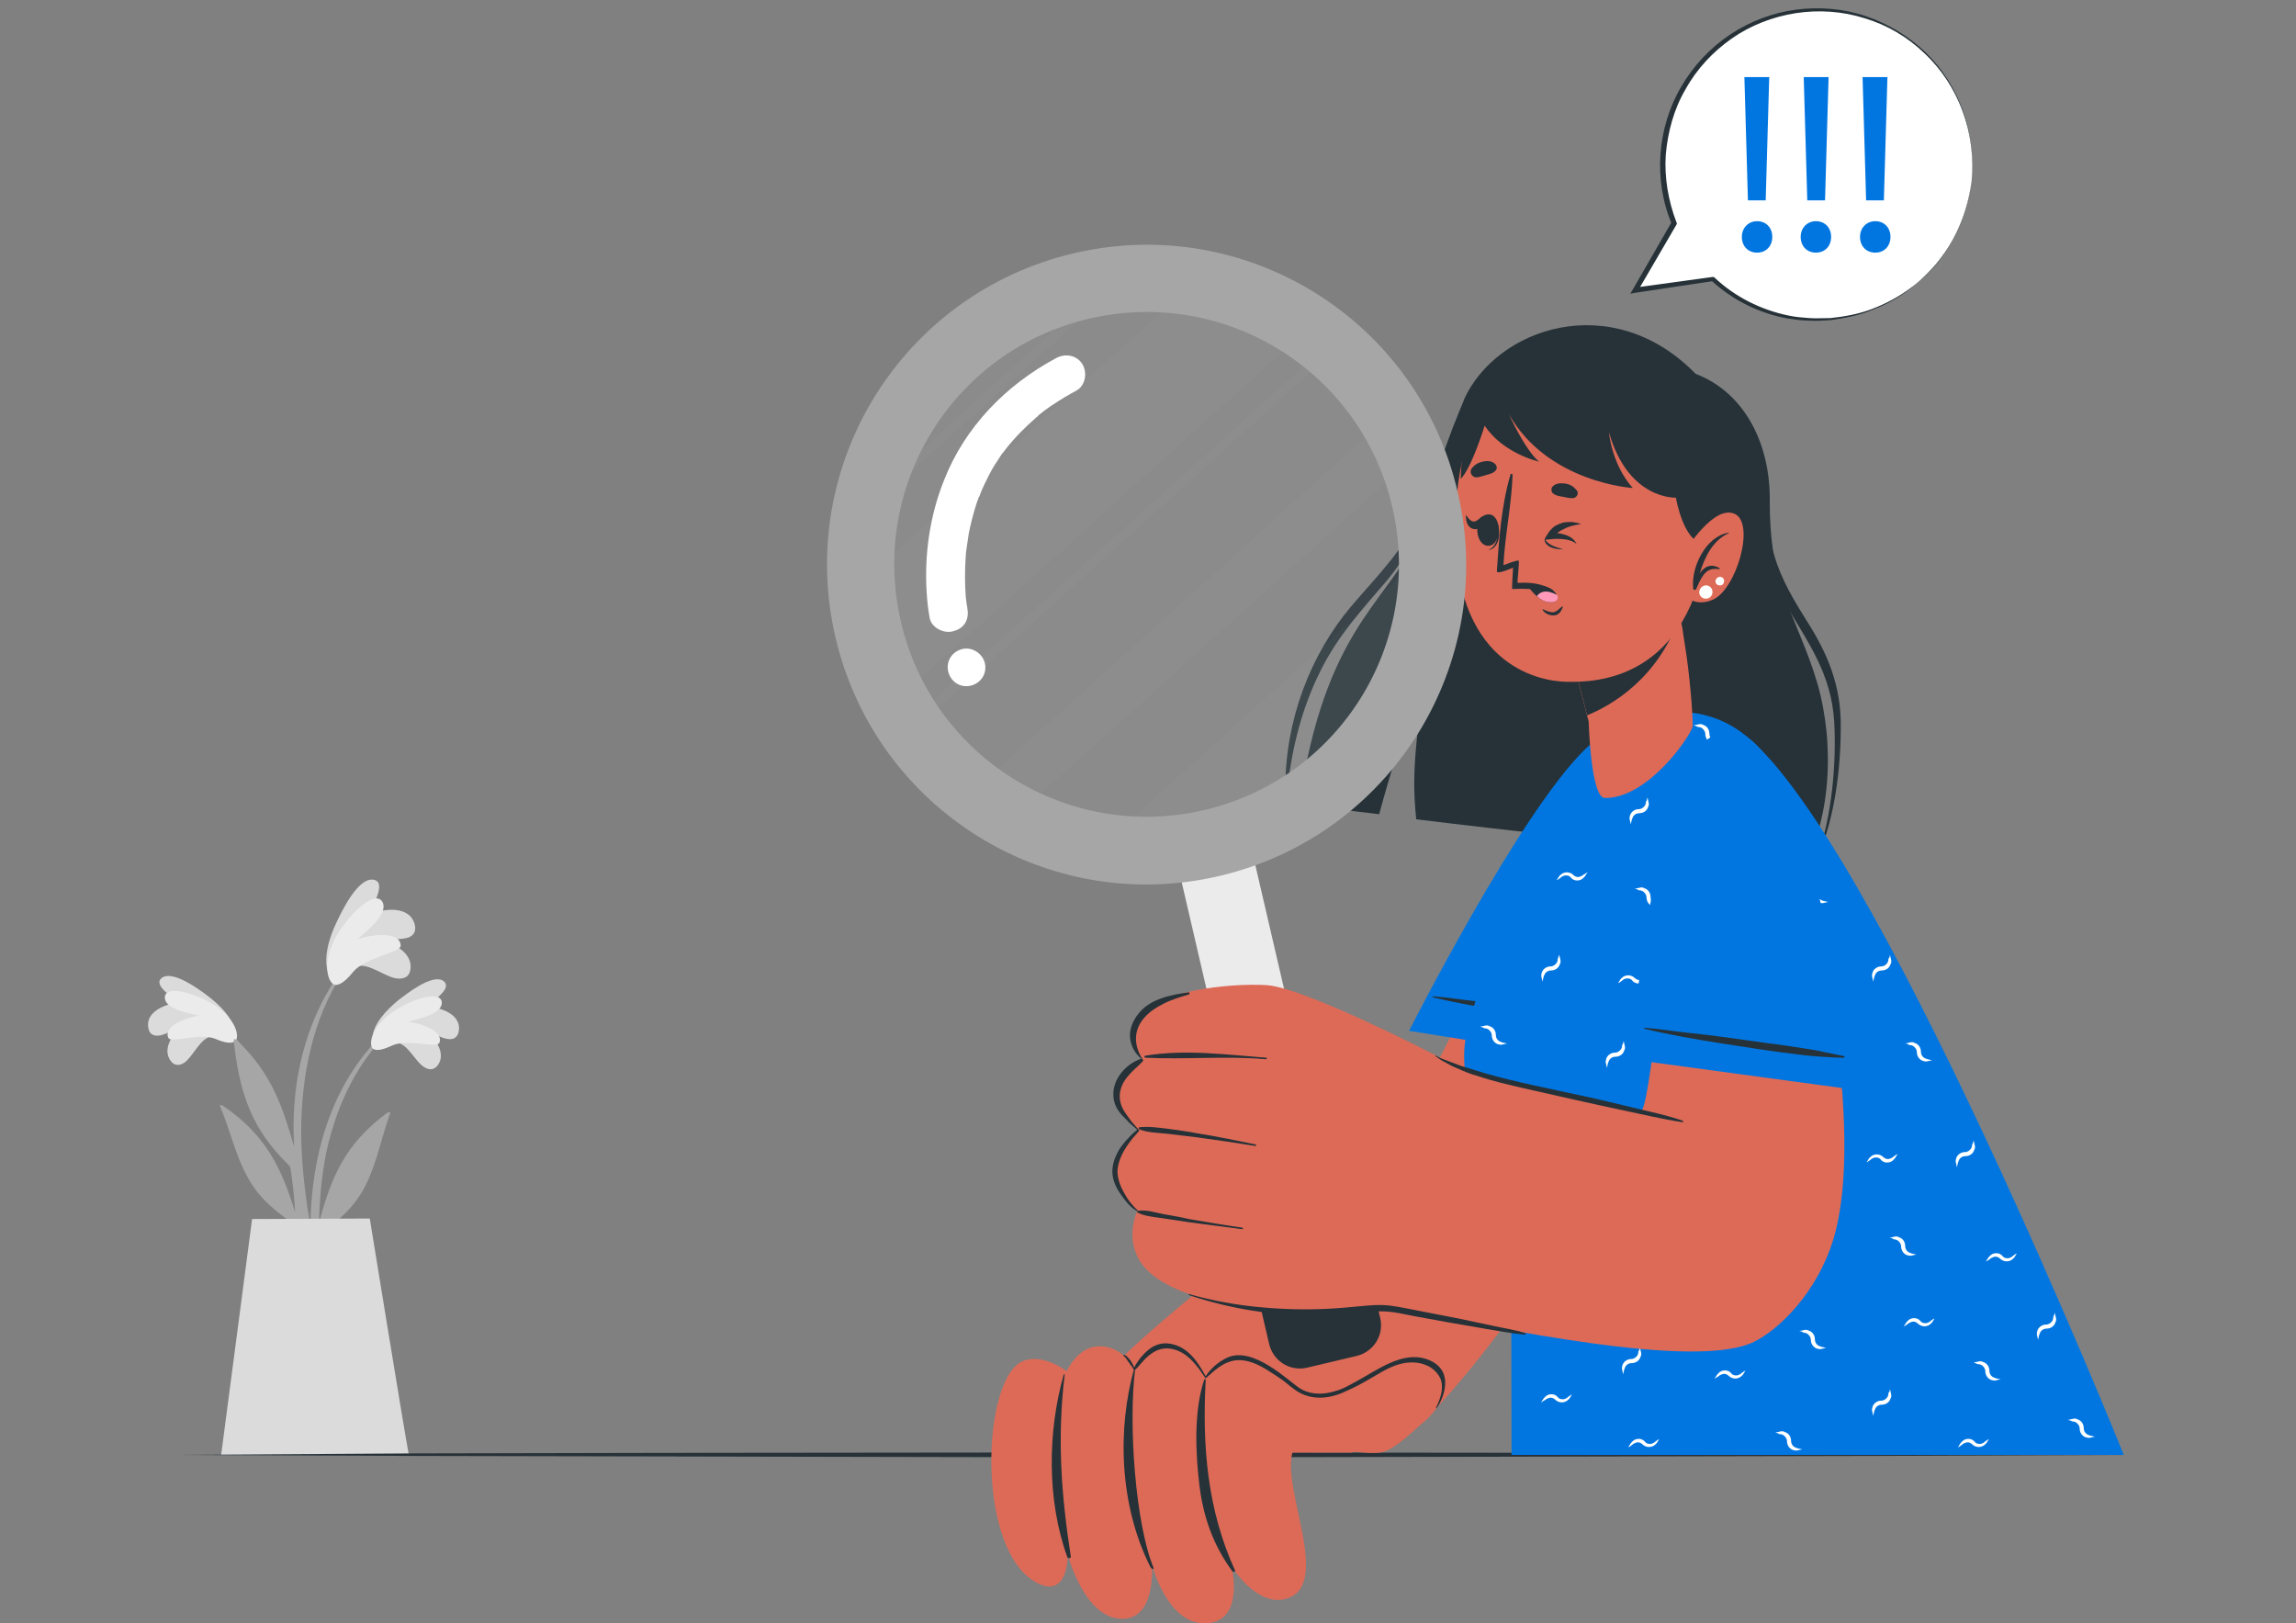 <svg width="331" height="234" viewBox="0 0 331 234" fill="none" xmlns="http://www.w3.org/2000/svg">
<rect x="0" y="0" width="331" height="234" fill="#808080" stroke="none"/>
<g clip-path="url(#clip0)">
<path d="M55.136 149.102C45.118 158.901 43.436 174.038 45.557 187.346C45.63 187.639 46.069 187.566 46.069 187.273C46.069 184.275 45.995 181.277 45.995 178.279C46.069 178.132 46.069 177.986 46.142 177.913C48.774 176.012 51.187 173.891 52.65 170.966C54.332 167.676 54.99 163.946 56.233 160.509C56.379 160.217 56.014 160.29 55.794 160.436C49.725 164.897 47.751 169.723 45.995 176.231C46.069 172.867 46.361 169.504 47.019 166.213C48.336 160.071 50.968 154.001 55.355 149.467C55.575 149.248 55.355 148.956 55.136 149.102Z" fill="#A6A6A6"/>
<path d="M57.038 150.272C58.793 150.345 59.817 153.051 61.206 153.855C61.938 154.294 62.596 154.221 63.108 153.563C64.424 151.734 62.596 149.394 60.914 148.151C62.157 148.663 63.181 149.541 64.497 149.76C65.301 149.906 65.886 149.614 66.106 148.809C66.691 146.25 63.546 145.153 61.353 145.08C62.376 144.349 65.448 142.374 63.839 141.351C62.23 140.4 58.647 143.252 57.477 144.129C55.795 145.519 53.748 147.566 53.674 149.76C53.528 152.319 55.722 150.784 57.038 150.272Z" fill="#DBDBDB"/>
<path d="M56.525 150.711C58.719 149.687 62.96 151.149 63.326 150.345C64.057 148.663 60.694 147.493 58.865 147.274C60.547 146.835 63.765 146.104 63.692 144.495C63.545 142.521 58.792 144.202 56.306 146.104C53.235 148.444 53.235 150.711 53.747 151.149C54.478 151.734 56.16 150.857 56.525 150.711Z" fill="#EBEBEB"/>
<path d="M32.394 148.151C42.778 157.585 45.045 172.648 43.436 185.957C43.363 186.25 42.924 186.176 42.924 185.884C42.778 182.886 42.778 179.888 42.632 176.89C42.559 176.743 42.486 176.597 42.486 176.524C39.78 174.696 37.294 172.648 35.758 169.796C33.93 166.579 33.199 162.923 31.736 159.486C31.59 159.193 31.956 159.266 32.175 159.413C38.391 163.654 40.584 168.407 42.559 174.769C42.339 171.405 41.974 168.115 41.096 164.751C39.561 158.681 36.709 152.685 32.175 148.371C31.956 148.298 32.175 148.005 32.394 148.151Z" fill="#A6A6A6"/>
<path d="M30.566 149.395C28.884 149.541 27.86 152.32 26.544 153.197C25.886 153.636 25.155 153.636 24.643 152.978C23.254 151.15 25.009 148.81 26.617 147.493C25.447 148.078 24.424 148.956 23.107 149.248C22.303 149.395 21.645 149.175 21.425 148.371C20.767 145.885 23.839 144.641 26.032 144.495C24.936 143.837 21.864 141.936 23.4 140.912C25.009 139.888 28.665 142.594 29.835 143.471C31.59 144.788 33.711 146.762 33.857 148.956C34.149 151.296 31.882 149.833 30.566 149.395Z" fill="#DBDBDB"/>
<path d="M31.078 149.76C28.811 148.81 24.643 150.418 24.277 149.614C23.473 147.932 26.837 146.689 28.665 146.396C26.983 146.031 23.692 145.373 23.766 143.764C23.839 141.79 28.665 143.325 31.224 145.08C34.369 147.347 34.442 149.614 33.93 150.053C33.199 150.711 31.444 149.906 31.078 149.76Z" fill="#EBEBEB"/>
<path d="M42.998 173.014C43.729 177.986 44.679 183.105 46.215 187.858C46.361 188.297 47.019 188.151 46.946 187.712C46.288 183.105 45.045 178.645 44.314 174.038C43.656 169.431 43.217 164.678 43.509 159.998C43.948 152.246 46.069 144.056 51.114 137.987C51.261 137.841 50.968 137.621 50.895 137.768C40.804 149.614 42.413 164.02 42.413 165.336C40.95 160.436 39.487 154.879 34.076 149.906C33.857 149.687 33.638 149.76 33.711 150.126C34.661 159.193 37.221 163.873 42.413 168.7C42.559 170.162 42.778 171.625 42.998 173.014Z" fill="#A6A6A6"/>
<path d="M51.188 139.376C53.016 138.572 55.502 140.912 57.33 141.058C58.281 141.131 59.012 140.766 59.158 139.815C59.597 137.256 56.526 135.793 54.112 135.281C55.648 135.208 57.111 135.574 58.646 135.208C59.524 134.989 60.036 134.331 59.816 133.38C59.158 130.455 55.282 130.894 53.016 131.918C53.747 130.601 55.867 127.018 53.747 126.799C51.553 126.579 49.286 131.333 48.555 132.868C47.458 135.135 46.434 138.353 47.458 140.619C48.555 143.325 50.091 140.619 51.188 139.376Z" fill="#DBDBDB"/>
<path d="M50.895 140.108C52.65 137.987 57.769 137.329 57.769 136.305C57.696 134.184 53.601 134.696 51.553 135.354C53.089 134.038 56.014 131.698 55.136 130.016C54.039 128.042 49.871 132.21 48.263 135.354C46.288 139.376 47.458 141.716 48.19 141.936C49.213 142.228 50.603 140.473 50.895 140.108Z" fill="#EBEBEB"/>
<path d="M36.343 175.719L31.882 209.722H58.939C58.354 206.724 53.308 175.646 53.308 175.646L36.343 175.719Z" fill="#DBDBDB"/>
<path d="M24.863 209.723L59.962 209.503L95.062 209.43L165.263 209.357L235.536 209.43L270.636 209.503L305.736 209.723L270.636 209.869L235.536 209.942L165.263 210.088L95.062 209.942L59.962 209.869L24.863 209.723Z" fill="#263238"/>
<path d="M187.42 115.172C187.346 115.537 187.566 115.903 187.931 115.976C188.736 116.122 189.613 116.196 190.71 116.342C193.781 109.614 196.926 104.349 196.048 106.397C194.732 109.395 193.635 113.782 193.416 116.707C194.659 116.854 197.438 117.219 198.827 117.366C202.045 105.373 205.628 96.598 205.189 99.377C203.507 110.492 203.8 114.148 204.165 118.097C217.255 119.706 234.512 121.607 246.943 122.631C248.991 116.049 250.892 108.883 251.038 109.395C252.428 113.344 252.355 118.828 252.062 123.069C256.011 123.362 259.228 123.581 261.203 123.581C261.203 123.581 262.665 118.024 262.958 116.196C263.762 111.516 263.689 106.616 262.811 101.936C261.934 97.11 259.96 92.796 258.205 88.408C258.205 88.335 258.205 88.335 258.131 88.335C258.131 88.335 258.131 88.335 258.131 88.262C256.888 85.191 256.084 82.339 255.572 79.267V79.194C255.28 77.074 255.133 74.807 255.133 72.394C255.28 64.058 251.55 56.599 244.457 53.893C232.391 41.535 215.719 47.239 211.039 57.623V57.696C209.211 62.376 207.383 68.518 205.774 73.198C205.774 73.198 205.774 73.198 205.774 73.271C204.97 75.538 204.311 77.439 203.653 78.683C199.412 87.092 191.003 91.479 187.42 115.172Z" fill="#263238"/>
<path d="M247.455 56.38C251.989 59.378 254.548 63.473 254.768 69.615C254.914 73.198 254.768 76.635 255.791 80.072C256.815 83.582 258.643 86.58 260.471 89.505C263.469 94.185 265.444 98.865 265.371 104.788C265.371 110.858 264.493 117.951 262.08 123.435H262.007C264.054 117.878 264.786 109.98 264.42 103.911C263.981 97.256 260.837 92.869 257.766 87.677C255.279 83.509 253.89 78.975 253.744 73.93C253.671 70.931 253.963 67.787 253.086 64.935C252.062 61.498 249.576 59.158 247.089 57.038C246.724 56.672 247.089 56.16 247.455 56.38Z" fill="#263238"/>
<path d="M194.805 87.384C198.608 82.924 202.483 79.194 204.969 73.491C207.236 68.299 208.772 62.741 211.112 57.623C211.185 57.549 211.258 57.549 211.258 57.696C207.602 66.909 206.213 76.343 199.778 83.874C196.268 87.969 192.831 91.699 190.344 96.744C187.712 102.009 186.323 107.567 185.591 113.563C185.591 113.782 185.299 113.709 185.299 113.563C185.299 103.837 188.882 94.404 194.805 87.384Z" fill="#263238"/>
<path d="M158.023 200.874C158.023 200.874 193.269 210.454 199.119 209.357C204.969 208.333 224.64 181.789 229.027 172.209C233.415 162.557 240.654 114.733 239.265 109.468C237.876 104.203 230.563 104.13 224.421 117.731C218.278 131.332 203.726 161.167 201.094 163.58C198.461 165.994 155.171 198.388 158.023 200.874Z" fill="#DD6A57"/>
<path d="M196.048 206.213C190.637 203.361 184.056 196.487 179.595 195.829C175.573 195.171 173.964 198.534 173.964 198.534C173.964 198.534 171.917 193.927 167.749 194.001C165.628 194.001 163.727 197.438 163.727 197.438C163.727 197.438 161.899 193.854 158.169 194.074C155.244 194.293 153.782 197.657 153.782 197.657C153.782 197.657 150.418 195.024 147.493 196.194C141.497 198.534 140.546 223.982 149.76 228.296C154.074 230.271 153.928 224.055 153.928 224.055C153.928 224.055 156.195 232.976 161.46 233.342C166.725 233.708 166.067 225.591 166.067 225.591C166.067 225.591 168.334 234.219 173.818 234C179.522 233.781 177.548 225.81 177.548 225.81C177.548 225.81 181.131 231.587 185.299 230.49C192.173 228.662 184.787 214.914 186.323 209.357H194.951L196.048 206.213Z" fill="#DD6A57"/>
<path d="M188.224 200.801C193.562 203.068 199.705 194.586 205.189 196.56C212.355 199.12 205.701 207.968 194.878 209.357H186.25L188.224 200.801Z" fill="#DD6A57"/>
<path d="M153.489 198.169C153.489 198.096 153.416 198.022 153.343 198.169C151.003 206.432 150.93 216.304 153.855 224.421C153.928 224.713 154.44 224.64 154.367 224.347C152.978 215.353 152.393 207.236 153.489 198.169Z" fill="#263238"/>
<path d="M163.654 197.291C163.654 197.218 163.508 197.145 163.508 197.291C161.094 205.847 161.314 216.889 165.847 225.883C165.994 226.176 166.432 226.322 166.286 225.956C163.727 219.741 162.63 205.408 163.654 197.291Z" fill="#263238"/>
<path d="M178.059 226.395C174.038 217.62 173.306 208.406 173.818 198.9C173.818 198.754 173.672 198.754 173.599 198.9C172.063 203.507 172.356 209.649 172.941 214.329C173.526 218.863 174.988 222.885 177.694 226.541C177.84 226.614 178.133 226.541 178.059 226.395Z" fill="#263238"/>
<path d="M205.627 195.902C202.117 194.732 198.534 197.511 195.536 199.119C194.586 199.631 193.635 200.216 192.538 200.509C190.198 201.24 188.443 200.801 187.419 200.143C185.811 199.119 180.692 194.001 176.962 195.683C175.792 196.194 174.476 197.291 173.818 198.388C172.721 196.341 171.259 194.147 168.772 193.708C167.602 193.489 166.579 193.781 165.628 194.513C165.189 194.878 164.751 195.317 164.385 195.756C164.092 196.194 163.727 196.633 163.507 197.145C163.507 197.145 163.507 197.145 163.507 197.072C163.507 196.999 163.434 196.999 163.434 196.926C163.361 196.853 163.361 196.706 163.288 196.633C163.142 196.414 163.069 196.194 162.922 196.048C162.776 195.902 162.63 195.683 162.484 195.536C162.337 195.39 162.118 195.317 161.972 195.317C161.899 195.317 161.899 195.39 161.972 195.463C162.118 195.536 162.264 195.683 162.337 195.829C162.484 195.975 162.557 196.194 162.703 196.341C162.849 196.487 162.922 196.706 163.069 196.853C163.142 196.926 163.215 196.999 163.288 197.145C163.288 197.218 163.361 197.218 163.361 197.291C163.361 197.364 163.434 197.364 163.507 197.438C163.581 197.511 163.654 197.438 163.654 197.438C164.019 197.145 164.312 196.706 164.677 196.341C165.043 195.902 165.409 195.536 165.921 195.171C166.798 194.513 167.822 194.22 168.919 194.439C171.186 194.878 172.575 196.853 173.745 198.608C173.745 198.681 173.818 198.681 173.818 198.681C175.061 197.584 176.231 196.414 177.913 196.121C179.741 195.829 181.496 196.706 182.959 197.657C183.69 198.096 184.421 198.608 185.152 199.119C185.737 199.631 186.396 200.143 187.054 200.582C189.906 202.337 192.977 201.021 193.781 200.655C195.317 199.997 196.779 199.193 198.242 198.315C199.704 197.438 201.24 196.56 202.995 196.414C204.531 196.268 206.212 196.706 207.236 198.023C207.748 198.681 208.479 199.997 207.017 202.922C207.017 202.922 207.017 202.995 207.09 202.995C207.821 202.118 210.161 197.438 205.627 195.902Z" fill="#263238"/>
<path d="M236.486 153.928L203.141 148.59C203.141 148.59 219.083 117.073 228.589 107.932C238.022 98.938 242.629 108.152 241.239 122.119C239.777 137.548 236.486 153.928 236.486 153.928Z" fill="#0176E1"/>
<path d="M235.39 147.712C234.439 147.493 233.488 147.347 232.538 147.127C231.66 146.908 230.71 146.762 229.759 146.616C227.858 146.323 226.03 146.031 224.128 145.811C220.399 145.299 216.67 144.714 212.94 144.349C210.82 144.129 208.699 143.764 206.578 143.617C206.505 143.617 206.505 143.691 206.578 143.764C210.235 144.641 214.037 145.299 217.766 145.884C221.496 146.469 225.225 147.054 228.955 147.493C229.978 147.639 231.075 147.712 232.099 147.786C233.196 147.859 234.293 147.932 235.316 147.932C235.463 147.932 235.536 147.786 235.39 147.712Z" fill="#263238"/>
<path d="M217.913 209.723H306.174C306.174 209.723 269.539 118.682 250.892 105.446C245.261 101.424 236.413 100.986 230.344 109.029C225.444 115.611 211.77 141.716 211.112 151.149C210.527 160.583 217.839 169.869 217.839 169.869L217.913 209.723Z" fill="#0176E1"/>
<path d="M247.163 148.005C247.382 147.932 247.601 147.932 247.821 147.859C248.04 147.786 248.333 147.786 248.552 147.932C249.064 148.078 249.429 148.59 249.429 149.175C249.429 149.541 249.576 149.833 249.868 150.053C250.014 150.126 250.161 150.199 250.38 150.272C250.599 150.345 250.819 150.345 251.038 150.418C250.819 150.491 250.599 150.491 250.38 150.564C250.161 150.638 249.868 150.564 249.649 150.491C249.137 150.272 248.844 149.76 248.844 149.248C248.844 148.883 248.625 148.59 248.333 148.371C248.186 148.298 248.04 148.224 247.748 148.224C247.601 148.078 247.382 148.078 247.163 148.005Z" fill="white"/>
<path d="M213.379 148.005C213.598 147.932 213.818 147.932 214.037 147.859C214.256 147.786 214.549 147.786 214.768 147.932C215.28 148.078 215.646 148.59 215.646 149.175C215.646 149.541 215.792 149.833 216.085 150.053C216.231 150.126 216.377 150.199 216.596 150.272C216.816 150.345 217.035 150.345 217.255 150.418C217.035 150.491 216.816 150.491 216.596 150.564C216.377 150.638 216.085 150.564 215.865 150.491C215.353 150.272 215.061 149.76 215.061 149.248C215.061 148.883 214.841 148.59 214.549 148.371C214.403 148.298 214.256 148.224 213.964 148.224C213.818 148.078 213.598 148.078 213.379 148.005Z" fill="white"/>
<path d="M259.375 191.88C259.594 191.807 259.813 191.807 260.033 191.734C260.252 191.661 260.545 191.661 260.764 191.807C261.276 191.953 261.641 192.465 261.641 193.05C261.641 193.416 261.788 193.708 262.08 193.928C262.226 194.001 262.373 194.074 262.592 194.147C262.811 194.22 263.031 194.22 263.25 194.293C263.031 194.366 262.811 194.366 262.592 194.439C262.373 194.513 262.08 194.439 261.861 194.366C261.349 194.147 261.056 193.635 261.056 193.123C261.056 192.758 260.837 192.465 260.544 192.246C260.398 192.173 260.252 192.099 259.96 192.099C259.886 191.953 259.594 191.88 259.375 191.88Z" fill="white"/>
<path d="M274.658 150.418C274.877 150.345 275.096 150.345 275.316 150.272C275.535 150.199 275.828 150.199 276.047 150.345C276.559 150.491 276.925 151.003 276.925 151.588C276.925 151.954 277.071 152.246 277.363 152.466C277.51 152.539 277.656 152.612 277.875 152.685C278.095 152.758 278.314 152.758 278.533 152.831C278.314 152.904 278.095 152.904 277.875 152.978C277.656 153.051 277.363 152.978 277.144 152.904C276.632 152.685 276.34 152.173 276.34 151.661C276.34 151.296 276.12 151.003 275.828 150.784C275.681 150.711 275.535 150.638 275.243 150.638C275.096 150.491 274.877 150.418 274.658 150.418Z" fill="white"/>
<path d="M235.682 128.115C235.902 128.042 236.121 128.042 236.34 127.969C236.56 127.896 236.852 127.896 237.072 128.042C237.583 128.188 237.949 128.7 237.949 129.285C237.949 129.651 238.095 129.943 238.388 130.163C238.534 130.236 238.68 130.309 238.9 130.382C239.119 130.455 239.338 130.455 239.558 130.528C239.338 130.601 239.119 130.601 238.9 130.675C238.68 130.748 238.388 130.675 238.168 130.601C237.657 130.382 237.364 129.87 237.364 129.358C237.364 128.993 237.145 128.7 236.852 128.481C236.706 128.408 236.56 128.335 236.267 128.335C236.121 128.188 235.902 128.188 235.682 128.115Z" fill="white"/>
<path d="M259.667 127.603C259.886 127.53 260.106 127.53 260.325 127.457C260.544 127.384 260.837 127.384 261.056 127.53C261.568 127.676 261.934 128.188 261.934 128.773C261.934 129.139 262.08 129.431 262.373 129.651C262.519 129.724 262.665 129.797 262.884 129.87C263.104 129.943 263.323 129.943 263.543 130.016C263.323 130.089 263.104 130.089 262.884 130.163C262.665 130.236 262.373 130.163 262.153 130.089C261.641 129.87 261.349 129.358 261.349 128.846C261.349 128.481 261.129 128.188 260.837 127.969C260.691 127.896 260.544 127.823 260.252 127.823C260.106 127.676 259.886 127.676 259.667 127.603Z" fill="white"/>
<path d="M244.165 104.569C244.384 104.496 244.603 104.496 244.823 104.423C245.042 104.349 245.335 104.349 245.554 104.496C246.066 104.642 246.431 105.154 246.431 105.739C246.431 106.104 246.578 106.397 246.87 106.616C247.016 106.689 247.163 106.763 247.382 106.836C247.601 106.909 247.821 106.909 248.04 106.982C247.821 107.055 247.601 107.055 247.382 107.128C247.163 107.201 246.87 107.128 246.651 107.055C246.139 106.836 245.846 106.324 245.846 105.812C245.846 105.446 245.627 105.154 245.335 104.934C245.188 104.861 245.042 104.788 244.75 104.788C244.603 104.642 244.384 104.642 244.165 104.569Z" fill="white"/>
<path d="M229.759 166.359C229.978 166.286 230.198 166.286 230.417 166.213C230.637 166.14 230.929 166.14 231.148 166.286C231.66 166.432 232.026 166.944 232.026 167.529C232.026 167.895 232.172 168.187 232.465 168.407C232.611 168.48 232.757 168.553 232.977 168.626C233.196 168.699 233.415 168.699 233.635 168.772C233.415 168.846 233.196 168.846 232.977 168.919C232.757 168.992 232.465 168.919 232.245 168.846C231.733 168.626 231.441 168.114 231.441 167.602C231.441 167.237 231.222 166.944 230.929 166.725C230.783 166.652 230.637 166.579 230.344 166.579C230.198 166.432 229.978 166.432 229.759 166.359Z" fill="white"/>
<path d="M255.938 206.505C256.157 206.432 256.376 206.432 256.596 206.359C256.815 206.286 257.108 206.286 257.327 206.432C257.839 206.578 258.205 207.09 258.205 207.675C258.205 208.041 258.351 208.333 258.643 208.553C258.79 208.626 258.936 208.699 259.155 208.772C259.375 208.845 259.594 208.845 259.813 208.918C259.594 208.991 259.375 208.991 259.155 209.064C258.936 209.138 258.643 209.064 258.424 208.991C257.912 208.772 257.62 208.26 257.62 207.748C257.62 207.383 257.4 207.09 257.108 206.871C256.961 206.798 256.815 206.724 256.523 206.724C256.376 206.578 256.157 206.578 255.938 206.505Z" fill="white"/>
<path d="M243.068 184.933C243.287 184.86 243.506 184.86 243.726 184.787C243.945 184.714 244.238 184.714 244.457 184.86C244.969 185.006 245.334 185.518 245.334 186.103C245.334 186.469 245.481 186.761 245.773 186.981C245.92 187.054 246.066 187.127 246.285 187.2C246.504 187.273 246.724 187.273 246.943 187.346C246.724 187.42 246.504 187.42 246.285 187.493C246.066 187.566 245.773 187.493 245.554 187.42C245.042 187.2 244.75 186.688 244.75 186.176C244.75 185.811 244.53 185.518 244.238 185.299C244.091 185.226 243.945 185.153 243.653 185.153C243.506 185.006 243.287 185.006 243.068 184.933Z" fill="white"/>
<path d="M219.229 188.882C219.448 188.809 219.668 188.809 219.887 188.736C220.107 188.663 220.399 188.663 220.618 188.809C221.13 188.955 221.496 189.467 221.496 190.052C221.496 190.418 221.642 190.71 221.935 190.93C222.081 191.003 222.227 191.076 222.447 191.149C222.666 191.222 222.885 191.222 223.105 191.295C222.885 191.368 222.666 191.368 222.447 191.441C222.227 191.515 221.935 191.441 221.715 191.368C221.203 191.149 220.911 190.637 220.911 190.125C220.911 189.76 220.692 189.467 220.399 189.248C220.253 189.175 220.107 189.101 219.814 189.101C219.668 188.955 219.448 188.955 219.229 188.882Z" fill="white"/>
<path d="M254.036 166.871C254.256 166.798 254.475 166.798 254.694 166.725C254.914 166.652 255.206 166.652 255.426 166.798C255.938 166.944 256.303 167.456 256.303 168.041C256.303 168.407 256.45 168.699 256.742 168.919C256.888 168.992 257.034 169.065 257.254 169.138C257.473 169.211 257.693 169.211 257.912 169.284C257.693 169.358 257.473 169.358 257.254 169.431C257.034 169.504 256.742 169.431 256.523 169.358C256.011 169.138 255.718 168.626 255.718 168.114C255.718 167.749 255.499 167.456 255.206 167.237C255.06 167.164 254.914 167.091 254.621 167.091C254.475 166.944 254.256 166.944 254.036 166.871Z" fill="white"/>
<path d="M284.53 196.414C284.749 196.341 284.968 196.341 285.188 196.268C285.407 196.194 285.7 196.194 285.919 196.341C286.431 196.487 286.796 196.999 286.796 197.584C286.796 197.949 286.943 198.242 287.235 198.461C287.381 198.534 287.528 198.608 287.747 198.681C287.966 198.754 288.186 198.754 288.405 198.827C288.186 198.9 287.966 198.9 287.747 198.973C287.528 199.046 287.235 198.973 287.016 198.9C286.504 198.681 286.211 198.169 286.211 197.657C286.211 197.291 285.992 196.999 285.7 196.779C285.553 196.706 285.407 196.633 285.115 196.633C284.968 196.56 284.749 196.487 284.53 196.414Z" fill="white"/>
<path d="M272.391 178.425C272.61 178.352 272.83 178.352 273.049 178.279C273.268 178.206 273.561 178.206 273.78 178.352C274.292 178.498 274.658 179.01 274.658 179.595C274.658 179.961 274.804 180.253 275.096 180.472C275.243 180.546 275.389 180.619 275.608 180.692C275.828 180.765 276.047 180.765 276.266 180.838C276.047 180.911 275.828 180.911 275.608 180.984C275.389 181.057 275.096 180.984 274.877 180.911C274.365 180.692 274.073 180.18 274.073 179.668C274.073 179.302 273.853 179.01 273.561 178.791C273.415 178.717 273.268 178.644 272.976 178.644C272.903 178.498 272.61 178.425 272.391 178.425Z" fill="white"/>
<path d="M298.131 204.677C298.35 204.604 298.57 204.604 298.789 204.531C299.008 204.458 299.301 204.458 299.52 204.604C300.032 204.75 300.398 205.262 300.398 205.847C300.398 206.213 300.544 206.505 300.836 206.724C300.983 206.798 301.129 206.871 301.348 206.944C301.568 207.017 301.787 207.017 302.006 207.09C301.787 207.163 301.568 207.163 301.348 207.236C301.129 207.309 300.836 207.236 300.617 207.163C300.105 206.944 299.813 206.432 299.813 205.92C299.813 205.554 299.593 205.262 299.301 205.043C299.155 204.969 299.008 204.896 298.716 204.896C298.57 204.75 298.35 204.75 298.131 204.677Z" fill="white"/>
<path d="M237.73 140.546C237.583 140.766 237.51 140.912 237.364 141.131C237.218 141.278 237.072 141.497 236.779 141.643C236.267 141.863 235.682 141.79 235.317 141.351C235.097 141.058 234.732 140.985 234.366 141.058C234.147 141.131 234 141.205 233.854 141.351C233.635 141.497 233.488 141.643 233.269 141.716C233.415 141.497 233.488 141.351 233.635 141.131C233.781 140.985 234 140.766 234.22 140.693C234.732 140.473 235.317 140.62 235.682 140.985C235.902 141.205 236.267 141.351 236.633 141.205C236.852 141.131 236.998 141.058 237.145 140.912C237.364 140.766 237.51 140.693 237.73 140.546Z" fill="white"/>
<path d="M228.882 125.702C228.735 125.921 228.662 126.068 228.516 126.287C228.37 126.433 228.223 126.653 227.931 126.799C227.419 127.018 226.834 126.945 226.468 126.506C226.249 126.214 225.883 126.141 225.518 126.214C225.298 126.287 225.152 126.36 225.006 126.506C224.787 126.653 224.64 126.799 224.421 126.872C224.567 126.653 224.64 126.506 224.787 126.287C224.933 126.141 225.152 125.921 225.372 125.848C225.883 125.629 226.468 125.775 226.834 126.141C227.053 126.36 227.419 126.506 227.785 126.36C228.004 126.287 228.15 126.214 228.297 126.068C228.516 125.994 228.662 125.848 228.882 125.702Z" fill="white"/>
<path d="M273.561 166.359C273.414 166.579 273.341 166.725 273.195 166.944C273.049 167.091 272.903 167.31 272.61 167.456C272.098 167.676 271.513 167.603 271.148 167.164C270.928 166.871 270.563 166.798 270.197 166.871C269.978 166.944 269.831 167.018 269.685 167.164C269.466 167.31 269.319 167.456 269.1 167.529C269.246 167.31 269.319 167.164 269.466 166.944C269.612 166.798 269.831 166.579 270.051 166.506C270.563 166.286 271.148 166.433 271.513 166.798C271.733 167.018 272.098 167.164 272.464 167.017C272.683 166.944 272.829 166.871 272.976 166.725C273.195 166.579 273.341 166.433 273.561 166.359Z" fill="white"/>
<path d="M251.184 118.316C251.038 118.536 250.965 118.682 250.819 118.901C250.673 119.048 250.526 119.267 250.234 119.413C249.722 119.633 249.137 119.56 248.771 119.121C248.552 118.828 248.186 118.755 247.821 118.828C247.601 118.901 247.455 118.975 247.309 119.121C247.09 119.267 246.943 119.413 246.724 119.486C246.87 119.267 246.943 119.121 247.09 118.901C247.236 118.755 247.455 118.536 247.675 118.463C248.186 118.243 248.771 118.39 249.137 118.755C249.356 118.975 249.722 119.121 250.088 118.975C250.307 118.901 250.453 118.828 250.6 118.682C250.819 118.609 250.965 118.463 251.184 118.316Z" fill="white"/>
<path d="M235.682 107.421C235.536 107.64 235.463 107.786 235.316 108.006C235.17 108.152 235.024 108.371 234.731 108.518C234.22 108.737 233.635 108.664 233.269 108.225C233.05 107.933 232.684 107.859 232.318 107.933C232.099 108.006 231.953 108.079 231.806 108.225C231.587 108.371 231.441 108.518 231.221 108.591C231.368 108.371 231.441 108.225 231.587 108.006C231.733 107.859 231.953 107.64 232.172 107.567C232.684 107.348 233.269 107.494 233.635 107.859C233.854 108.079 234.22 108.225 234.585 108.079C234.805 108.006 234.951 107.933 235.097 107.786C235.316 107.64 235.536 107.494 235.682 107.421Z" fill="white"/>
<path d="M250.307 132.283C250.38 132.503 250.38 132.722 250.453 132.941C250.526 133.161 250.526 133.453 250.38 133.673C250.234 134.184 249.722 134.55 249.137 134.55C248.771 134.55 248.479 134.696 248.259 134.989C248.186 135.135 248.113 135.281 248.04 135.501C247.967 135.72 247.967 135.939 247.894 136.159C247.821 135.939 247.821 135.72 247.748 135.501C247.674 135.281 247.748 134.989 247.821 134.769C248.04 134.258 248.552 133.965 249.064 133.965C249.429 133.965 249.722 133.746 249.941 133.453C250.014 133.307 250.088 133.161 250.088 132.868C250.234 132.722 250.234 132.503 250.307 132.283Z" fill="white"/>
<path d="M245.042 171.186C245.115 171.405 245.115 171.624 245.188 171.844C245.261 172.063 245.261 172.356 245.115 172.575C244.969 173.087 244.457 173.452 243.872 173.452C243.506 173.452 243.214 173.599 242.995 173.891C242.921 174.037 242.848 174.184 242.775 174.403C242.702 174.622 242.702 174.842 242.629 175.061C242.556 174.842 242.556 174.622 242.483 174.403C242.41 174.184 242.483 173.891 242.556 173.672C242.775 173.16 243.287 172.867 243.799 172.867C244.165 172.867 244.457 172.648 244.676 172.356C244.75 172.209 244.823 172.063 244.823 171.771C244.969 171.624 244.969 171.405 245.042 171.186Z" fill="white"/>
<path d="M296.23 189.248C296.303 189.467 296.303 189.686 296.376 189.906C296.449 190.125 296.449 190.418 296.303 190.637C296.156 191.149 295.645 191.514 295.06 191.514C294.694 191.514 294.401 191.661 294.182 191.953C294.109 192.099 294.036 192.246 293.963 192.465C293.89 192.684 293.89 192.904 293.816 193.123C293.743 192.904 293.743 192.684 293.67 192.465C293.597 192.246 293.67 191.953 293.743 191.734C293.963 191.222 294.475 190.929 294.986 190.929C295.352 190.929 295.645 190.71 295.864 190.418C295.937 190.271 296.01 190.125 296.01 189.833C296.083 189.686 296.156 189.467 296.23 189.248Z" fill="white"/>
<path d="M272.464 137.621C272.537 137.841 272.537 138.06 272.61 138.279C272.683 138.499 272.683 138.791 272.537 139.011C272.391 139.523 271.879 139.888 271.294 139.888C270.928 139.888 270.636 140.034 270.416 140.327C270.343 140.473 270.27 140.619 270.197 140.839C270.124 141.058 270.124 141.278 270.051 141.497C269.978 141.278 269.978 141.058 269.905 140.839C269.831 140.619 269.905 140.327 269.978 140.108C270.197 139.596 270.709 139.303 271.221 139.303C271.586 139.303 271.879 139.084 272.098 138.791C272.171 138.645 272.245 138.499 272.245 138.206C272.391 138.06 272.464 137.841 272.464 137.621Z" fill="white"/>
<path d="M272.464 200.216C272.537 200.436 272.537 200.655 272.61 200.874C272.683 201.094 272.683 201.386 272.537 201.606C272.391 202.118 271.879 202.483 271.294 202.483C270.928 202.483 270.636 202.629 270.416 202.922C270.343 203.068 270.27 203.214 270.197 203.434C270.124 203.653 270.124 203.873 270.051 204.092C269.978 203.873 269.978 203.653 269.905 203.434C269.831 203.214 269.905 202.922 269.978 202.703C270.197 202.191 270.709 201.898 271.221 201.898C271.586 201.898 271.879 201.679 272.098 201.386C272.171 201.24 272.245 201.094 272.245 200.801C272.391 200.655 272.464 200.436 272.464 200.216Z" fill="white"/>
<path d="M284.53 164.385C284.603 164.604 284.603 164.824 284.676 165.043C284.749 165.263 284.749 165.555 284.603 165.774C284.456 166.286 283.945 166.652 283.36 166.652C282.994 166.652 282.701 166.798 282.482 167.091C282.409 167.237 282.336 167.383 282.263 167.602C282.19 167.822 282.19 168.041 282.116 168.261C282.043 168.041 282.043 167.822 281.97 167.602C281.897 167.383 281.97 167.091 282.043 166.871C282.263 166.359 282.775 166.067 283.286 166.067C283.652 166.067 283.945 165.847 284.164 165.555C284.237 165.409 284.31 165.263 284.31 164.97C284.456 164.824 284.456 164.604 284.53 164.385Z" fill="white"/>
<path d="M223.543 172.575C223.616 172.794 223.616 173.014 223.69 173.233C223.763 173.452 223.763 173.745 223.616 173.964C223.47 174.476 222.958 174.842 222.373 174.842C222.008 174.842 221.715 174.988 221.496 175.281C221.423 175.427 221.35 175.573 221.276 175.792C221.203 176.012 221.203 176.231 221.13 176.451C221.057 176.231 221.057 176.012 220.984 175.792C220.911 175.573 220.984 175.281 221.057 175.061C221.276 174.549 221.788 174.257 222.3 174.257C222.666 174.257 222.958 174.037 223.178 173.745C223.251 173.599 223.324 173.452 223.324 173.16C223.47 173.014 223.543 172.794 223.543 172.575Z" fill="white"/>
<path d="M224.786 137.621C224.86 137.841 224.86 138.06 224.933 138.279C225.006 138.499 225.006 138.791 224.86 139.011C224.713 139.523 224.201 139.888 223.616 139.888C223.251 139.888 222.958 140.034 222.739 140.327C222.666 140.473 222.593 140.619 222.52 140.839C222.446 141.058 222.446 141.278 222.373 141.497C222.3 141.278 222.3 141.058 222.227 140.839C222.154 140.619 222.227 140.327 222.3 140.108C222.52 139.596 223.031 139.303 223.543 139.303C223.909 139.303 224.201 139.084 224.421 138.791C224.494 138.645 224.567 138.499 224.567 138.206C224.64 138.06 224.713 137.841 224.786 137.621Z" fill="white"/>
<path d="M237.51 114.953C237.583 115.172 237.583 115.391 237.656 115.611C237.729 115.83 237.729 116.123 237.583 116.342C237.437 116.854 236.925 117.22 236.34 117.22C235.974 117.22 235.682 117.366 235.463 117.658C235.389 117.804 235.316 117.951 235.243 118.17C235.17 118.39 235.17 118.609 235.097 118.828C235.024 118.609 235.024 118.39 234.951 118.17C234.878 117.951 234.951 117.658 235.024 117.439C235.243 116.927 235.755 116.635 236.267 116.635C236.633 116.635 236.925 116.415 237.144 116.123C237.218 115.976 237.291 115.83 237.291 115.538C237.437 115.391 237.437 115.172 237.51 114.953Z" fill="white"/>
<path d="M234.073 150.052C234.146 150.272 234.146 150.491 234.22 150.711C234.293 150.93 234.293 151.222 234.146 151.442C234 151.954 233.488 152.319 232.903 152.319C232.538 152.319 232.245 152.466 232.026 152.758C231.953 152.904 231.88 153.051 231.806 153.27C231.733 153.489 231.733 153.709 231.66 153.928C231.587 153.709 231.587 153.489 231.514 153.27C231.441 153.051 231.514 152.758 231.587 152.539C231.806 152.027 232.318 151.734 232.83 151.734C233.196 151.734 233.488 151.515 233.708 151.222C233.781 151.076 233.854 150.93 233.854 150.637C234 150.491 234 150.272 234.073 150.052Z" fill="white"/>
<path d="M264.786 154.806C264.859 155.025 264.859 155.244 264.932 155.464C265.005 155.683 265.005 155.976 264.859 156.195C264.713 156.707 264.201 157.073 263.616 157.073C263.25 157.073 262.958 157.219 262.738 157.511C262.665 157.658 262.592 157.804 262.519 158.023C262.446 158.243 262.446 158.462 262.373 158.681C262.299 158.462 262.299 158.243 262.226 158.023C262.153 157.804 262.226 157.511 262.299 157.292C262.519 156.78 263.031 156.488 263.543 156.488C263.908 156.488 264.201 156.268 264.42 155.976C264.493 155.829 264.566 155.683 264.566 155.391C264.713 155.244 264.786 155.025 264.786 154.806Z" fill="white"/>
<path d="M236.413 194.22C236.487 194.439 236.487 194.659 236.56 194.878C236.633 195.097 236.633 195.39 236.487 195.609C236.34 196.121 235.828 196.487 235.243 196.487C234.878 196.487 234.585 196.633 234.366 196.926C234.293 197.072 234.22 197.218 234.147 197.437C234.073 197.657 234.073 197.876 234 198.096C233.927 197.876 233.927 197.657 233.854 197.437C233.781 197.218 233.854 196.926 233.927 196.706C234.147 196.194 234.658 195.902 235.17 195.902C235.536 195.902 235.828 195.682 236.048 195.39C236.121 195.244 236.194 195.097 236.194 194.805C236.34 194.659 236.34 194.439 236.413 194.22Z" fill="white"/>
<path d="M259.521 143.618C259.667 143.398 259.74 143.252 259.886 143.033C260.033 142.886 260.179 142.667 260.471 142.521C260.983 142.301 261.568 142.374 261.934 142.813C262.153 143.106 262.519 143.179 262.885 143.106C263.104 143.033 263.25 142.959 263.396 142.813C263.616 142.667 263.762 142.521 263.981 142.448C263.835 142.667 263.762 142.813 263.616 143.033C263.47 143.179 263.25 143.398 263.031 143.471C262.519 143.691 261.934 143.544 261.568 143.179C261.349 142.959 260.983 142.813 260.618 142.959C260.398 143.033 260.252 143.106 260.106 143.252C259.96 143.398 259.74 143.544 259.521 143.618Z" fill="white"/>
<path d="M241.605 159.851C241.751 159.632 241.825 159.486 241.971 159.266C242.117 159.12 242.263 158.901 242.556 158.754C243.068 158.535 243.653 158.608 244.018 159.047C244.238 159.339 244.603 159.412 244.969 159.339C245.188 159.266 245.335 159.193 245.481 159.047C245.7 158.901 245.846 158.754 246.066 158.681C245.92 158.901 245.846 159.047 245.7 159.266C245.554 159.412 245.335 159.632 245.115 159.705C244.603 159.924 244.018 159.778 243.653 159.412C243.433 159.193 243.068 159.047 242.702 159.193C242.483 159.266 242.336 159.339 242.19 159.486C241.971 159.632 241.825 159.778 241.605 159.851Z" fill="white"/>
<path d="M229.466 183.763C229.613 183.544 229.686 183.397 229.832 183.178C229.978 183.032 230.124 182.812 230.417 182.666C230.929 182.447 231.514 182.52 231.879 182.959C232.099 183.251 232.464 183.324 232.83 183.251C233.049 183.178 233.196 183.105 233.342 182.959C233.561 182.812 233.708 182.666 233.927 182.593C233.781 182.812 233.708 182.959 233.561 183.178C233.415 183.324 233.196 183.544 232.976 183.617C232.464 183.836 231.879 183.69 231.514 183.324C231.294 183.105 230.929 182.959 230.563 183.105C230.344 183.178 230.198 183.251 230.051 183.397C229.832 183.544 229.686 183.69 229.466 183.763Z" fill="white"/>
<path d="M234.731 208.626C234.878 208.406 234.951 208.26 235.097 208.041C235.243 207.894 235.39 207.675 235.682 207.529C236.194 207.309 236.779 207.382 237.145 207.821C237.364 208.114 237.73 208.187 238.095 208.114C238.315 208.041 238.461 207.967 238.607 207.821C238.826 207.675 238.973 207.529 239.192 207.456C239.046 207.675 238.973 207.821 238.826 208.041C238.68 208.187 238.461 208.406 238.241 208.479C237.73 208.699 237.145 208.552 236.779 208.187C236.56 207.967 236.194 207.821 235.828 207.967C235.609 208.041 235.463 208.114 235.316 208.26C235.097 208.406 234.951 208.552 234.731 208.626Z" fill="white"/>
<path d="M258.205 181.35C258.351 181.131 258.424 180.984 258.57 180.765C258.716 180.619 258.863 180.399 259.155 180.253C259.667 180.034 260.252 180.107 260.618 180.546C260.837 180.838 261.203 180.911 261.568 180.838C261.788 180.765 261.934 180.692 262.08 180.546C262.3 180.399 262.446 180.253 262.665 180.18C262.519 180.399 262.446 180.546 262.3 180.765C262.153 180.911 261.934 181.131 261.715 181.204C261.203 181.423 260.618 181.277 260.252 180.911C260.033 180.692 259.667 180.546 259.301 180.692C259.082 180.765 258.936 180.838 258.79 180.984C258.57 181.057 258.424 181.204 258.205 181.35Z" fill="white"/>
<path d="M274.438 191.222C274.584 191.003 274.658 190.856 274.804 190.637C274.95 190.491 275.096 190.271 275.389 190.125C275.901 189.906 276.486 189.979 276.851 190.418C277.071 190.71 277.436 190.783 277.802 190.71C278.021 190.637 278.168 190.564 278.314 190.418C278.533 190.271 278.679 190.125 278.899 190.052C278.753 190.271 278.679 190.418 278.533 190.637C278.387 190.783 278.168 191.003 277.948 191.076C277.436 191.295 276.851 191.149 276.486 190.783C276.266 190.564 275.901 190.418 275.535 190.564C275.316 190.637 275.169 190.71 275.023 190.856C274.804 191.003 274.584 191.149 274.438 191.222Z" fill="white"/>
<path d="M247.163 198.754C247.309 198.534 247.382 198.388 247.528 198.169C247.674 198.023 247.821 197.803 248.113 197.657C248.625 197.438 249.21 197.511 249.576 197.949C249.795 198.242 250.161 198.315 250.526 198.242C250.746 198.169 250.892 198.096 251.038 197.949C251.258 197.803 251.404 197.657 251.623 197.584C251.477 197.803 251.404 197.949 251.258 198.169C251.111 198.315 250.892 198.534 250.673 198.608C250.161 198.827 249.576 198.681 249.21 198.315C248.991 198.096 248.625 197.949 248.259 198.096C248.04 198.169 247.894 198.242 247.748 198.388C247.601 198.461 247.382 198.608 247.163 198.754Z" fill="white"/>
<path d="M282.263 208.626C282.409 208.406 282.482 208.26 282.628 208.041C282.775 207.894 282.921 207.675 283.213 207.529C283.725 207.309 284.31 207.382 284.676 207.821C284.895 208.114 285.261 208.187 285.626 208.114C285.846 208.041 285.992 207.967 286.138 207.821C286.358 207.675 286.504 207.529 286.723 207.456C286.577 207.675 286.504 207.821 286.358 208.041C286.211 208.187 285.992 208.406 285.773 208.479C285.261 208.699 284.676 208.552 284.31 208.187C284.091 207.967 283.725 207.821 283.36 207.967C283.14 208.041 282.994 208.114 282.848 208.26C282.628 208.406 282.482 208.552 282.263 208.626Z" fill="white"/>
<path d="M286.285 181.862C286.431 181.643 286.504 181.496 286.65 181.277C286.797 181.131 286.943 180.911 287.235 180.765C287.747 180.546 288.332 180.619 288.698 181.058C288.917 181.35 289.283 181.423 289.648 181.35C289.868 181.277 290.014 181.204 290.16 181.058C290.38 180.911 290.526 180.765 290.745 180.692C290.599 180.911 290.526 181.058 290.38 181.277C290.233 181.423 290.014 181.643 289.795 181.716C289.283 181.935 288.698 181.789 288.332 181.423C288.113 181.204 287.747 181.058 287.382 181.204C287.162 181.277 287.016 181.35 286.87 181.496C286.65 181.643 286.431 181.789 286.285 181.862Z" fill="white"/>
<path d="M222.154 202.191C222.3 201.971 222.373 201.825 222.519 201.606C222.666 201.46 222.812 201.24 223.104 201.094C223.616 200.875 224.201 200.948 224.567 201.386C224.786 201.679 225.152 201.752 225.518 201.679C225.737 201.606 225.883 201.533 226.029 201.386C226.249 201.24 226.395 201.094 226.614 201.021C226.468 201.24 226.395 201.386 226.249 201.606C226.103 201.752 225.883 201.971 225.664 202.045C225.152 202.264 224.567 202.118 224.201 201.752C223.982 201.533 223.616 201.386 223.251 201.533C223.031 201.606 222.885 201.679 222.739 201.825C222.519 201.898 222.373 202.045 222.154 202.191Z" fill="white"/>
<path d="M220.179 160.436C220.326 160.217 220.399 160.071 220.545 159.851C220.691 159.705 220.838 159.486 221.13 159.339C221.642 159.12 222.227 159.193 222.593 159.632C222.812 159.924 223.178 159.997 223.543 159.924C223.763 159.851 223.909 159.778 224.055 159.632C224.274 159.486 224.421 159.339 224.64 159.266C224.494 159.486 224.421 159.632 224.274 159.851C224.128 159.997 223.909 160.217 223.689 160.29C223.178 160.509 222.593 160.363 222.227 159.997C222.008 159.778 221.642 159.632 221.276 159.778C221.057 159.851 220.911 159.924 220.764 160.071C220.545 160.144 220.326 160.29 220.179 160.436Z" fill="white"/>
<path d="M244.018 104.716C243.726 106.105 237.583 115.1 231.367 115.027C229.32 115.027 229.027 103.985 229.027 103.985L228.808 103.18L225.883 91.846L238.972 82.778L240.874 81.608C240.874 81.608 241.459 84.753 242.19 88.701C242.19 88.848 242.263 89.067 242.263 89.287C242.336 89.506 242.336 89.725 242.409 89.945C242.556 90.53 242.629 91.115 242.702 91.7C242.775 92.138 242.848 92.577 242.921 93.089C242.994 93.601 243.067 94.04 243.141 94.552C243.799 99.231 244.091 104.131 244.018 104.716Z" fill="#DD6A57"/>
<path d="M242.19 88.627C239.192 97.841 232.099 101.79 228.808 103.106L225.883 91.772L238.972 82.704L240.874 81.534C240.874 81.608 241.459 84.752 242.19 88.627Z" fill="#263238"/>
<path d="M209.796 75.026C209.284 95.575 221.496 98.207 225.883 98.28C229.905 98.353 243.579 98.207 246.212 77.878C248.844 57.55 239.484 50.822 230.344 50.091C221.203 49.359 210.381 54.478 209.796 75.026Z" fill="#DD6A57"/>
<path d="M212.94 68.811C213.452 68.738 213.817 68.591 214.329 68.445C214.841 68.299 215.28 68.226 215.646 67.787C215.865 67.568 215.792 67.129 215.572 66.909C215.061 66.398 214.402 66.398 213.744 66.544C213.086 66.69 212.574 66.983 212.136 67.568C211.77 68.153 212.282 68.884 212.94 68.811Z" fill="#263238"/>
<path d="M226.614 71.809C226.103 71.809 225.664 71.663 225.225 71.59C224.713 71.516 224.274 71.443 223.836 71.078C223.616 70.858 223.616 70.42 223.763 70.2C224.201 69.688 224.859 69.615 225.518 69.688C226.249 69.761 226.761 70.054 227.199 70.566C227.784 71.078 227.273 71.882 226.614 71.809Z" fill="#263238"/>
<path d="M215.938 75.465C215.938 75.392 215.865 75.538 215.865 75.612C216.011 77.001 215.938 78.61 214.695 79.195C214.622 79.195 214.695 79.268 214.695 79.268C216.231 78.902 216.304 76.781 215.938 75.465Z" fill="#263238"/>
<path d="M214.622 74.149C212.355 74.149 212.501 78.61 214.549 78.683C216.596 78.61 216.523 74.149 214.622 74.149Z" fill="#263238"/>
<path d="M213.671 74.441C213.306 74.661 213.013 75.1 212.574 75.173C212.063 75.246 211.697 74.734 211.404 74.295C211.404 74.222 211.331 74.295 211.331 74.368C211.331 75.246 211.624 76.123 212.501 76.27C213.233 76.416 213.818 75.611 213.964 74.807C213.964 74.588 213.818 74.368 213.671 74.441Z" fill="#263238"/>
<path d="M225.152 87.458C224.786 87.75 224.421 88.189 223.909 88.262C223.397 88.262 222.885 88.043 222.446 87.823C222.373 87.823 222.373 87.823 222.373 87.896C222.739 88.481 223.47 88.774 224.128 88.701C224.786 88.628 225.079 88.043 225.298 87.531C225.298 87.385 225.152 87.385 225.152 87.458Z" fill="#263238"/>
<path d="M218.132 81.827C218.132 81.827 217.986 83.948 217.986 84.898C217.986 84.971 220.764 84.606 223.69 85.41C224.128 85.556 224.128 85.191 223.616 84.898C222.593 84.386 221.35 83.874 218.79 84.021C218.717 83.728 219.083 80.803 218.936 80.803C218.424 80.803 217.401 81.242 216.743 81.461C216.962 77.074 217.913 72.833 218.059 68.445C218.059 68.299 217.839 68.226 217.766 68.372C216.45 72.833 216.084 77.805 215.792 82.339C215.792 82.851 217.766 81.973 218.132 81.827Z" fill="#263238"/>
<path d="M227.931 75.538C227.565 75.392 227.126 75.319 226.688 75.246C226.249 75.246 225.81 75.246 225.371 75.319C224.933 75.465 224.494 75.611 224.055 75.904C223.69 76.196 223.324 76.562 223.105 77.001L222.666 77.805L223.543 77.732C224.128 77.659 224.786 77.659 225.445 77.732C226.103 77.805 226.688 77.951 227.273 78.39C226.98 77.732 226.322 77.293 225.591 77.074C224.933 76.854 224.201 76.781 223.47 76.854L223.909 77.586C224.275 76.927 224.86 76.489 225.591 76.196C226.249 75.831 227.053 75.684 227.931 75.538Z" fill="#263238"/>
<path d="M225.371 79.194C224.713 78.975 224.055 78.829 223.47 78.463C223.324 78.39 222.812 77.951 222.812 77.878C222.885 77.586 223.031 77.22 223.178 76.927C222.958 77.22 222.739 77.513 222.666 77.878C222.739 78.244 222.958 78.536 223.324 78.756C223.909 79.121 224.786 79.194 225.371 79.194Z" fill="#263238"/>
<path d="M220.472 84.752C220.472 84.752 221.715 86.58 223.178 86.799C224.859 87.092 225.079 85.556 223.178 84.679C222.3 84.24 220.472 84.752 220.472 84.752Z" fill="#263238"/>
<path d="M223.251 86.799C222.593 86.726 222.008 86.361 221.569 85.922C221.934 85.41 222.739 84.825 224.494 85.776C224.786 86.434 224.274 86.946 223.251 86.799Z" fill="#FF99BA"/>
<path d="M246.139 78.39C242.775 78.829 241.605 71.736 241.605 71.736C241.605 71.736 234.731 72.101 231.953 62.303C231.953 62.303 232.318 66.909 235.389 70.346C235.389 70.346 223.178 69.615 217.547 59.743C217.547 59.743 219.814 64.789 221.861 66.544C221.861 66.544 216.669 65.374 214.037 61.352C214.037 61.352 212.209 67.348 210.6 69.03C210.6 69.03 210.088 47.751 229.905 49.067C229.905 49.067 242.263 49.286 247.163 58.866C252.135 68.372 246.139 78.39 246.139 78.39Z" fill="#263238"/>
<path d="M242.994 79.341C242.994 79.341 247.089 72.686 250.087 74.076C253.086 75.465 250.307 84.971 246.943 86.434C243.579 87.896 242.19 84.825 242.19 84.825L242.994 79.341Z" fill="#DD6A57"/>
<path d="M249.21 76.781C249.283 76.781 249.283 76.855 249.21 76.855C246.87 77.951 245.773 80.291 245.042 82.632C245.7 81.681 246.65 81.169 247.894 81.9C247.967 81.973 247.894 82.046 247.82 82.046C246.797 81.9 246.139 82.12 245.554 82.924C245.115 83.509 244.822 84.24 244.53 84.898C244.457 85.118 244.018 85.045 244.091 84.752V84.679C243.799 81.754 245.919 77.293 249.21 76.781Z" fill="#263238"/>
<path d="M244.969 85.41C244.969 85.922 245.481 86.361 245.992 86.288C246.504 86.288 246.943 85.776 246.87 85.264C246.87 84.752 246.358 84.313 245.846 84.386C245.334 84.46 244.969 84.898 244.969 85.41Z" fill="white"/>
<path d="M247.309 83.801C247.309 84.167 247.601 84.386 247.967 84.386C248.332 84.386 248.552 84.094 248.552 83.728C248.552 83.363 248.259 83.143 247.894 83.143C247.528 83.216 247.309 83.509 247.309 83.801Z" fill="white"/>
<path d="M180.75 123.745L170.136 126.21L177.778 159.118L188.392 156.654L180.75 123.745Z" fill="#EBEBEB"/>
<path d="M154.879 36.489C130.089 42.266 114.66 66.983 120.437 91.845C126.214 116.634 150.93 132.064 175.719 126.287C200.509 120.51 215.938 95.794 210.161 71.004C204.458 46.142 179.668 30.713 154.879 36.489ZM173.526 116.781C153.928 121.314 134.404 109.176 129.87 89.578C125.336 69.981 137.475 50.456 157.073 45.923C176.67 41.389 196.194 53.528 200.728 73.125C205.262 92.723 193.123 112.247 173.526 116.781Z" fill="#A6A6A6"/>
<path d="M195.536 195.463L188.443 197.145C185.957 197.73 183.544 196.194 182.959 193.708L173.818 154.513C173.233 152.027 174.769 149.614 177.255 149.029L184.348 147.347C186.834 146.762 189.248 148.298 189.833 150.784L198.973 189.979C199.558 192.465 198.023 194.878 195.536 195.463Z" fill="#263238"/>
<g opacity="0.3">
<path opacity="0.3" d="M200.728 73.126C205.262 92.723 193.123 112.247 173.526 116.781C153.928 121.315 134.404 109.176 129.87 89.579C125.336 69.981 137.475 50.457 157.073 45.923C176.67 41.389 196.194 53.528 200.728 73.126Z" fill="white"/>
<g opacity="0.3">
<path opacity="0.3" d="M201.606 83.362C200.728 99.084 189.613 113.051 173.526 116.781C170.162 117.585 166.871 117.878 163.581 117.658L201.606 83.362Z" fill="#EBEBEB"/>
<path opacity="0.3" d="M184.861 50.676L132.796 97.695C131.553 95.136 130.529 92.43 129.871 89.578C129.067 86.288 128.847 82.997 128.993 79.706L167.457 44.972C173.673 45.411 179.742 47.385 184.861 50.676Z" fill="#EBEBEB"/>
<path opacity="0.3" d="M199.705 69.615L150.053 114.368C147.859 113.344 145.811 112.174 143.91 110.784L196.78 63.107C197.95 65.154 198.973 67.348 199.705 69.615Z" fill="#EBEBEB"/>
<path opacity="0.3" d="M188.882 53.674L135.355 102.009C135.135 101.644 134.843 101.278 134.623 100.913L187.858 52.869C188.224 53.089 188.59 53.381 188.882 53.674Z" fill="#EBEBEB"/>
<path opacity="0.3" d="M155.318 46.361L131.552 67.787C131.991 66.763 132.43 65.813 132.941 64.789L152.246 47.312C153.197 47.019 154.221 46.654 155.318 46.361Z" fill="#EBEBEB"/>
</g>
</g>
<path d="M139.449 87.677C139.449 87.604 139.449 87.604 139.449 87.531C139.303 86.799 139.522 88.262 139.449 87.75C139.376 87.165 139.303 86.653 139.23 86.068C139.084 84.094 139.084 82.12 139.23 80.072C139.23 79.779 139.303 79.487 139.303 79.268C139.303 79.195 139.23 79.926 139.303 79.341C139.303 79.195 139.376 78.975 139.376 78.829C139.449 78.171 139.596 77.513 139.669 76.855C139.961 75.392 140.327 74.003 140.766 72.613C140.912 72.248 140.985 71.955 141.131 71.59C141.277 71.151 140.912 72.101 141.204 71.516C141.277 71.297 141.351 71.151 141.424 70.931C141.716 70.2 142.082 69.469 142.447 68.738C142.813 68.006 143.252 67.202 143.764 66.471C143.983 66.105 144.202 65.813 144.422 65.447C144.787 64.862 144.276 65.666 144.568 65.301C144.714 65.081 144.861 64.935 145.007 64.716C146.323 63.034 147.859 61.498 149.467 60.109C149.467 60.109 149.833 59.816 149.541 60.036C149.321 60.255 149.687 59.963 149.687 59.889C149.906 59.67 150.199 59.524 150.418 59.304C150.93 58.939 151.369 58.573 151.881 58.281C152.977 57.55 154.074 56.891 155.171 56.306C156.487 55.575 156.78 53.747 156.049 52.504C155.244 51.188 153.562 50.895 152.246 51.626C145.007 55.502 139.084 61.571 136.086 69.249C134.038 74.368 133.234 79.999 133.599 85.483C133.672 86.726 133.819 87.969 134.038 89.139C134.331 90.529 136.159 91.406 137.475 90.968C139.157 90.529 139.742 89.139 139.449 87.677Z" fill="white"/>
<path d="M141.935 95.428C142.374 96.891 141.57 98.353 140.107 98.792C138.645 99.231 137.182 98.426 136.744 96.964C136.305 95.501 137.109 94.039 138.572 93.6C139.961 93.161 141.497 94.039 141.935 95.428Z" fill="white"/>
<path d="M258.278 118.462C264.859 142.228 268.003 166.14 264.347 178.498C262.007 186.322 256.45 191.661 252.866 193.416C244.53 197.511 216.816 191.661 198.827 188.077C194.366 187.2 204.823 151.442 209.284 153.343C215.865 156.122 236.048 159.924 236.56 160.071C237.73 160.509 240.216 134.623 241.971 119.486C244.384 98.426 254.475 104.715 258.278 118.462Z" fill="#DD6A57"/>
<path d="M164.166 146.542C162.192 149.76 164.751 152.685 164.751 152.685C164.751 152.685 162.045 153.928 161.022 156.634C159.852 159.705 164.166 162.922 164.166 162.922C164.166 162.922 161.68 164.75 160.875 167.675C160.071 170.747 163.947 174.549 163.947 174.549C163.947 174.549 162.557 177.547 163.727 180.545C165.628 185.737 173.965 187.419 179.23 188.589C184.495 189.759 200.509 188.004 203.58 188.004L211.185 154.294C211.185 154.294 189.028 142.52 182.667 142.009C177.109 141.643 166.36 142.959 164.166 146.542Z" fill="#DD6A57"/>
<path d="M165.116 152.173C170.893 151.222 176.743 152.027 182.52 152.465C182.666 152.465 182.666 152.685 182.52 152.685C176.743 152.173 170.893 152.758 165.116 152.465C164.97 152.465 164.897 152.246 165.116 152.173Z" fill="#263238"/>
<path d="M164.312 162.484C165.628 162.337 167.018 162.557 168.334 162.703C169.723 162.922 171.186 163.069 172.575 163.361C175.354 163.8 178.206 164.385 180.985 164.97C181.131 164.97 181.131 165.189 180.985 165.189C178.206 164.75 175.354 164.312 172.575 163.946C171.186 163.8 169.723 163.58 168.334 163.434C167.018 163.288 165.628 163.288 164.385 162.849C164.093 162.776 164.093 162.484 164.312 162.484Z" fill="#263238"/>
<path d="M164.02 174.549C165.19 174.33 166.506 174.768 167.603 174.988C168.846 175.207 170.162 175.427 171.405 175.719C173.965 176.158 176.524 176.597 179.083 176.962C179.23 176.962 179.23 177.182 179.083 177.182C176.451 176.816 173.818 176.523 171.259 176.158C169.943 175.938 168.7 175.792 167.383 175.573C166.287 175.427 164.897 175.28 163.947 174.768C163.947 174.695 163.947 174.622 164.02 174.549Z" fill="#263238"/>
<path d="M171.405 143.032C168.773 143.398 165.701 143.983 164.02 146.25C163.288 147.201 162.776 148.444 162.923 149.687C163.069 150.857 163.654 151.881 164.531 152.612C162.484 153.27 160.656 155.244 160.51 157.438C160.436 158.608 160.802 159.632 161.533 160.509C161.899 160.948 162.338 161.314 162.703 161.752C163.069 162.118 163.581 162.484 163.946 162.849C163.508 163.215 163.069 163.581 162.703 164.019C162.265 164.458 161.899 164.897 161.533 165.409C160.875 166.432 160.363 167.602 160.363 168.846C160.363 170.089 160.875 171.186 161.606 172.209C162.265 173.16 162.996 174.111 164.02 174.622C164.093 174.622 164.166 174.549 164.093 174.549C163.288 173.818 162.63 173.014 162.118 172.063C161.533 171.039 161.095 169.942 161.095 168.772C161.168 167.676 161.606 166.579 162.191 165.628C162.484 165.116 162.85 164.677 163.215 164.166C163.508 163.8 164.312 162.996 164.239 162.922C164.239 162.922 163.361 161.972 163.069 161.606C162.776 161.167 162.484 160.802 162.191 160.363C161.606 159.486 161.314 158.535 161.46 157.511C161.606 156.561 162.045 155.756 162.703 155.025C163.288 154.294 164.093 153.709 164.751 152.977C164.824 152.904 164.824 152.758 164.751 152.758C163.288 150.491 163.508 148.297 165.043 146.616C165.848 145.738 166.798 145.153 167.822 144.641C168.992 144.056 170.235 143.691 171.478 143.325C171.478 143.179 171.478 143.032 171.405 143.032Z" fill="#263238"/>
<path d="M219.887 192.172C218.351 191.66 216.67 191.441 215.061 191.075C213.452 190.71 211.843 190.417 210.235 190.052C208.626 189.759 206.944 189.394 205.335 189.101C203.726 188.809 202.191 188.443 200.582 188.224C199.046 188.004 197.511 188.15 195.975 188.297C194.44 188.443 192.904 188.589 191.295 188.662C188.151 188.809 185.006 188.736 181.862 188.443C178.352 188.151 174.842 187.492 171.405 186.542C171.332 186.542 171.332 186.615 171.405 186.688C177.328 188.662 183.617 189.686 189.833 189.613C191.368 189.613 192.977 189.54 194.513 189.394C196.048 189.247 197.584 188.955 199.193 189.028C200.875 189.028 202.483 189.467 204.092 189.759C205.701 190.052 207.31 190.344 208.918 190.637C210.746 190.929 212.575 191.295 214.403 191.587C216.231 191.88 218.059 192.245 219.887 192.392C219.96 192.465 219.96 192.245 219.887 192.172Z" fill="#263238"/>
<path d="M242.556 161.533C240.216 160.729 237.729 160.217 235.316 159.632C232.903 159.047 230.49 158.462 228.077 157.95C223.47 156.926 218.79 156.049 214.183 154.732C213.013 154.367 211.77 154.001 210.6 153.636C210.015 153.416 209.43 153.197 208.845 152.977C208.26 152.758 207.602 152.539 207.017 152.173C206.944 152.1 206.871 152.246 206.944 152.246C207.383 152.539 207.821 152.904 208.333 153.124C208.845 153.416 209.357 153.709 209.942 153.928C210.893 154.367 211.916 154.806 213.013 155.098C215.134 155.829 217.401 156.341 219.594 156.853C224.421 157.95 229.247 159.047 234.073 160.071C235.463 160.363 236.779 160.656 238.168 160.948C239.558 161.241 241.02 161.533 242.483 161.752C242.702 161.826 242.702 161.606 242.556 161.533Z" fill="#263238"/>
<path d="M234.951 152.685L268.369 157.219C268.369 157.219 262.226 122.411 255.791 110.931C249.356 99.596 242.336 107.055 239.631 120.802C236.559 136.086 234.951 152.685 234.951 152.685Z" fill="#0176E1"/>
<path d="M265.882 152.246C264.932 152.027 263.981 151.881 263.031 151.661C262.153 151.442 261.202 151.296 260.252 151.149C258.351 150.857 256.522 150.564 254.621 150.345C250.892 149.833 247.162 149.248 243.433 148.883C241.312 148.663 239.192 148.298 237.071 148.151C236.998 148.151 236.998 148.224 237.071 148.298C240.727 149.175 244.53 149.833 248.259 150.418C251.989 151.003 255.718 151.588 259.447 152.027C260.471 152.173 261.568 152.246 262.592 152.319C263.689 152.393 264.786 152.466 265.809 152.466C265.956 152.393 265.956 152.246 265.882 152.246Z" fill="#263238"/>
<path d="M284.237 26.032C282.921 38.318 271.952 47.166 259.74 45.922C254.767 45.411 250.38 43.29 246.943 40.146L235.755 41.754L241.312 32.175C239.923 28.884 239.411 25.228 239.777 21.426C241.093 9.141 252.062 0.293 264.274 1.536C276.632 2.852 285.48 13.821 284.237 26.032Z" fill="white"/>
<path d="M284.237 26.032C283.798 30.128 282.262 34.076 279.703 37.367C279.118 38.244 278.387 38.903 277.656 39.707C276.851 40.365 276.12 41.096 275.316 41.681C273.707 42.924 271.879 43.948 269.904 44.679C268.003 45.484 265.956 45.849 263.908 46.142C262.884 46.215 261.861 46.288 260.837 46.215C259.813 46.215 258.789 46.069 257.766 45.922C253.671 45.191 249.795 43.29 246.724 40.438L247.016 40.511L235.828 42.193L235.024 42.339L235.462 41.608L241.02 31.956V32.321C238.314 25.959 238.899 18.354 242.409 12.431C244.164 9.433 246.577 6.874 249.429 4.972C252.281 3.071 255.572 1.828 258.936 1.389C262.299 0.951 265.809 1.243 269.027 2.34C272.244 3.437 275.242 5.265 277.656 7.605C282.482 12.285 284.968 19.378 284.237 26.032ZM284.237 26.032C284.895 19.305 282.409 12.285 277.436 7.678C275.023 5.338 272.025 3.583 268.807 2.632C265.59 1.609 262.153 1.389 258.862 1.901C255.572 2.413 252.354 3.656 249.649 5.557C246.943 7.459 244.603 9.945 242.994 12.87C241.312 15.722 240.435 19.012 240.142 22.303C239.923 25.594 240.508 28.957 241.678 32.029L241.751 32.248L241.678 32.394L236.047 42.047L235.682 41.462L246.87 39.926H247.016L247.162 39.999C250.087 42.778 253.89 44.679 257.839 45.484C258.862 45.703 259.813 45.776 260.837 45.849C261.861 45.922 262.884 45.849 263.908 45.849C265.956 45.63 268.003 45.264 269.904 44.533C271.806 43.802 273.634 42.851 275.316 41.608C276.193 41.023 276.924 40.292 277.656 39.634C278.314 38.903 279.118 38.171 279.703 37.294C282.189 34.149 283.725 30.128 284.237 26.032Z" fill="#263238"/>
<path d="M251.111 34.149C251.111 32.833 252.062 31.883 253.305 31.883C254.621 31.883 255.499 32.833 255.499 34.149C255.499 35.466 254.621 36.416 253.305 36.416C251.989 36.416 251.111 35.466 251.111 34.149ZM251.989 28.884L251.477 11.115H255.06L254.548 28.884H251.989Z" fill="#0176E1"/>
<path d="M259.594 34.149C259.594 32.833 260.544 31.883 261.787 31.883C263.104 31.883 263.981 32.833 263.981 34.149C263.981 35.466 263.104 36.416 261.787 36.416C260.471 36.416 259.594 35.466 259.594 34.149ZM260.544 28.884L260.032 11.115H263.615L263.104 28.884H260.544Z" fill="#0176E1"/>
<path d="M268.149 34.149C268.149 32.833 269.1 31.883 270.343 31.883C271.659 31.883 272.537 32.833 272.537 34.149C272.537 35.466 271.659 36.416 270.343 36.416C269.027 36.416 268.149 35.466 268.149 34.149ZM269.027 28.884L268.515 11.115H272.098L271.586 28.884H269.027Z" fill="#0176E1"/>
</g>
<defs>
<clipPath id="clip0">
<rect width="330.598" height="234" fill="white"/>
</clipPath>
</defs>
</svg>
